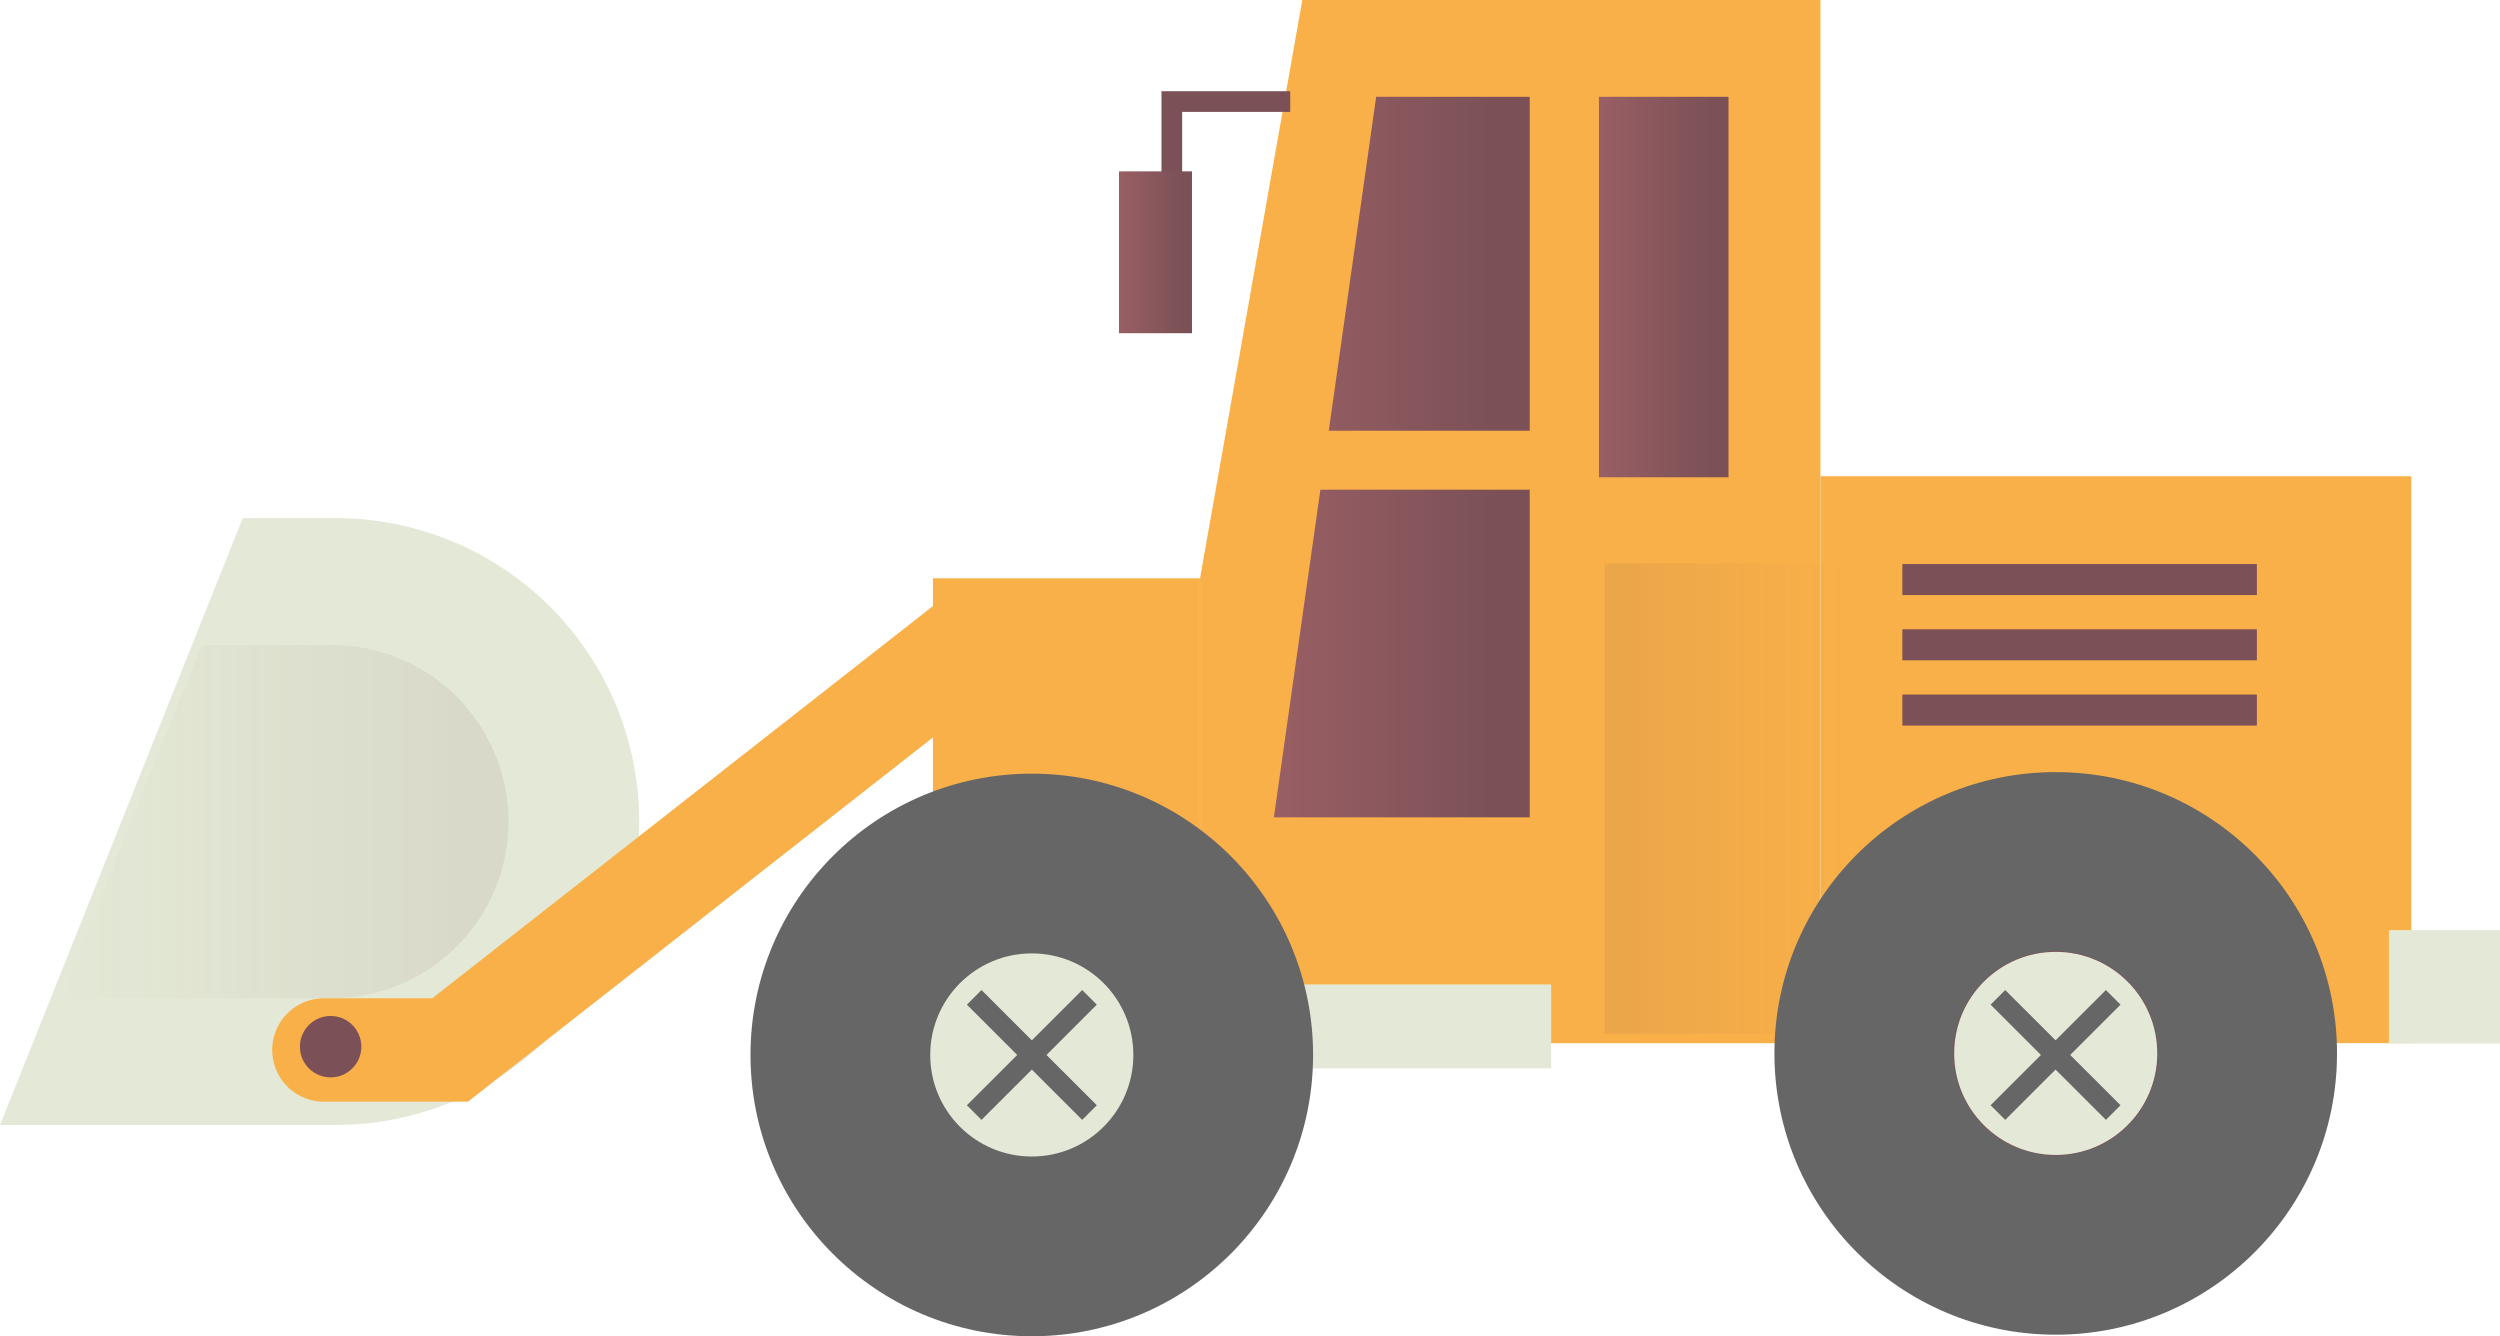 <svg id="Layer_1" data-name="Layer 1" xmlns="http://www.w3.org/2000/svg" xmlns:xlink="http://www.w3.org/1999/xlink" viewBox="0 0 241.74 129.21"><defs><style>.cls-1{fill:#f9b048;}.cls-2{fill:url(#linear-gradient);}.cls-3{fill:url(#linear-gradient-2);}.cls-4{fill:#e3e9d6;}.cls-5,.cls-9{opacity:0.1;}.cls-5{fill:url(#linear-gradient-3);}.cls-6{fill:#666;}.cls-7{fill:#7b5157;}.cls-10,.cls-11,.cls-12,.cls-8{fill:none;stroke-miterlimit:10;}.cls-12,.cls-8{stroke:#7b5157;}.cls-8{stroke-width:3px;}.cls-9{fill:url(#linear-gradient-4);}.cls-10{stroke:#f9b048;stroke-linecap:round;stroke-width:10px;}.cls-11{stroke:#666;}.cls-11,.cls-12{stroke-width:2px;}.cls-13{fill:url(#linear-gradient-5);}</style><linearGradient id="linear-gradient" x1="123.18" y1="44.2" x2="147.92" y2="44.2" gradientUnits="userSpaceOnUse"><stop offset="0" stop-color="#995f64"/><stop offset="0.86" stop-color="#7b5157"/></linearGradient><linearGradient id="linear-gradient-2" x1="154.6" y1="27.75" x2="167.14" y2="27.75" gradientTransform="translate(321.74 55.51) rotate(-180)" xlink:href="#linear-gradient"/><linearGradient id="linear-gradient-3" x1="155.17" y1="77.22" x2="178.46" y2="77.22" gradientTransform="translate(333.63 154.43) rotate(-180)" gradientUnits="userSpaceOnUse"><stop offset="0.14" stop-color="#7b5157"/><stop offset="1" stop-color="#995f64" stop-opacity="0"/></linearGradient><linearGradient id="linear-gradient-4" x1="5.85" y1="79.45" x2="49.53" y2="79.45" gradientUnits="userSpaceOnUse"><stop offset="0" stop-color="#995f64" stop-opacity="0"/><stop offset="0.86" stop-color="#7b5157"/></linearGradient><linearGradient id="linear-gradient-5" x1="108.2" y1="24.39" x2="115.25" y2="24.39" xlink:href="#linear-gradient"/></defs><title>dozer</title><g id="dozer"><polygon class="cls-1" points="176.03 100.87 116.04 100.87 116.04 55.91 125.93 0 176.03 0 176.03 100.87"/><polygon class="cls-2" points="147.92 79.03 123.18 79.03 133.07 9.36 147.92 9.36 147.92 79.03"/><rect class="cls-1" x="120.71" y="41.65" width="29.67" height="5.7"/><rect class="cls-3" x="154.6" y="9.36" width="12.53" height="36.79" transform="translate(321.74 55.51) rotate(180)"/><rect class="cls-1" x="90.22" y="55.91" width="25.82" height="44.96" transform="translate(206.25 156.79) rotate(180)"/><rect class="cls-4" x="124.17" y="95.18" width="25.82" height="8.11" transform="translate(274.16 198.48) rotate(180)"/><rect class="cls-1" x="176.03" y="46.05" width="57.12" height="54.82" transform="translate(409.19 146.92) rotate(180)"/><rect class="cls-5" x="155.17" y="54.47" width="23.29" height="45.49" transform="translate(333.63 154.43) rotate(180)"/><circle class="cls-6" cx="198.78" cy="101.86" r="27.2"/><circle class="cls-7" cx="198.78" cy="101.86" r="9.89"/><circle class="cls-6" cx="99.77" cy="102.01" r="27.2"/><circle class="cls-4" cx="99.77" cy="102.01" r="9.82"/><circle class="cls-4" cx="198.78" cy="101.86" r="9.82"/><line class="cls-8" x1="183.95" y1="56.04" x2="218.23" y2="56.04"/><line class="cls-8" x1="183.95" y1="68.66" x2="218.23" y2="68.66"/><line class="cls-8" x1="183.95" y1="62.35" x2="218.23" y2="62.35"/><path class="cls-4" d="M32.47,108.78a29.34,29.34,0,1,0,0-58.68h-9L0,108.78Z"/><path class="cls-9" d="M5.85,96.51,19.51,62.38h13a17.07,17.07,0,0,1,0,34.13Z"/><polyline class="cls-10" points="110.43 62.96 92.76 62.96 43.52 101.53 31.32 101.53"/><circle class="cls-7" cx="31.97" cy="101.21" r="2.97"/><line class="cls-11" x1="105.35" y1="96.44" x2="94.2" y2="107.58"/><line class="cls-11" x1="105.35" y1="107.58" x2="94.2" y2="96.44"/><line class="cls-11" x1="204.34" y1="107.58" x2="193.19" y2="96.44"/><line class="cls-11" x1="193.19" y1="107.58" x2="204.34" y2="96.44"/><polyline class="cls-12" points="124.76 9.82 113.31 9.82 113.31 28.23"/><rect class="cls-4" x="231" y="89.94" width="10.74" height="10.96" transform="translate(472.74 190.84) rotate(180)"/><rect class="cls-13" x="108.2" y="16.57" width="7.06" height="15.65"/></g></svg>